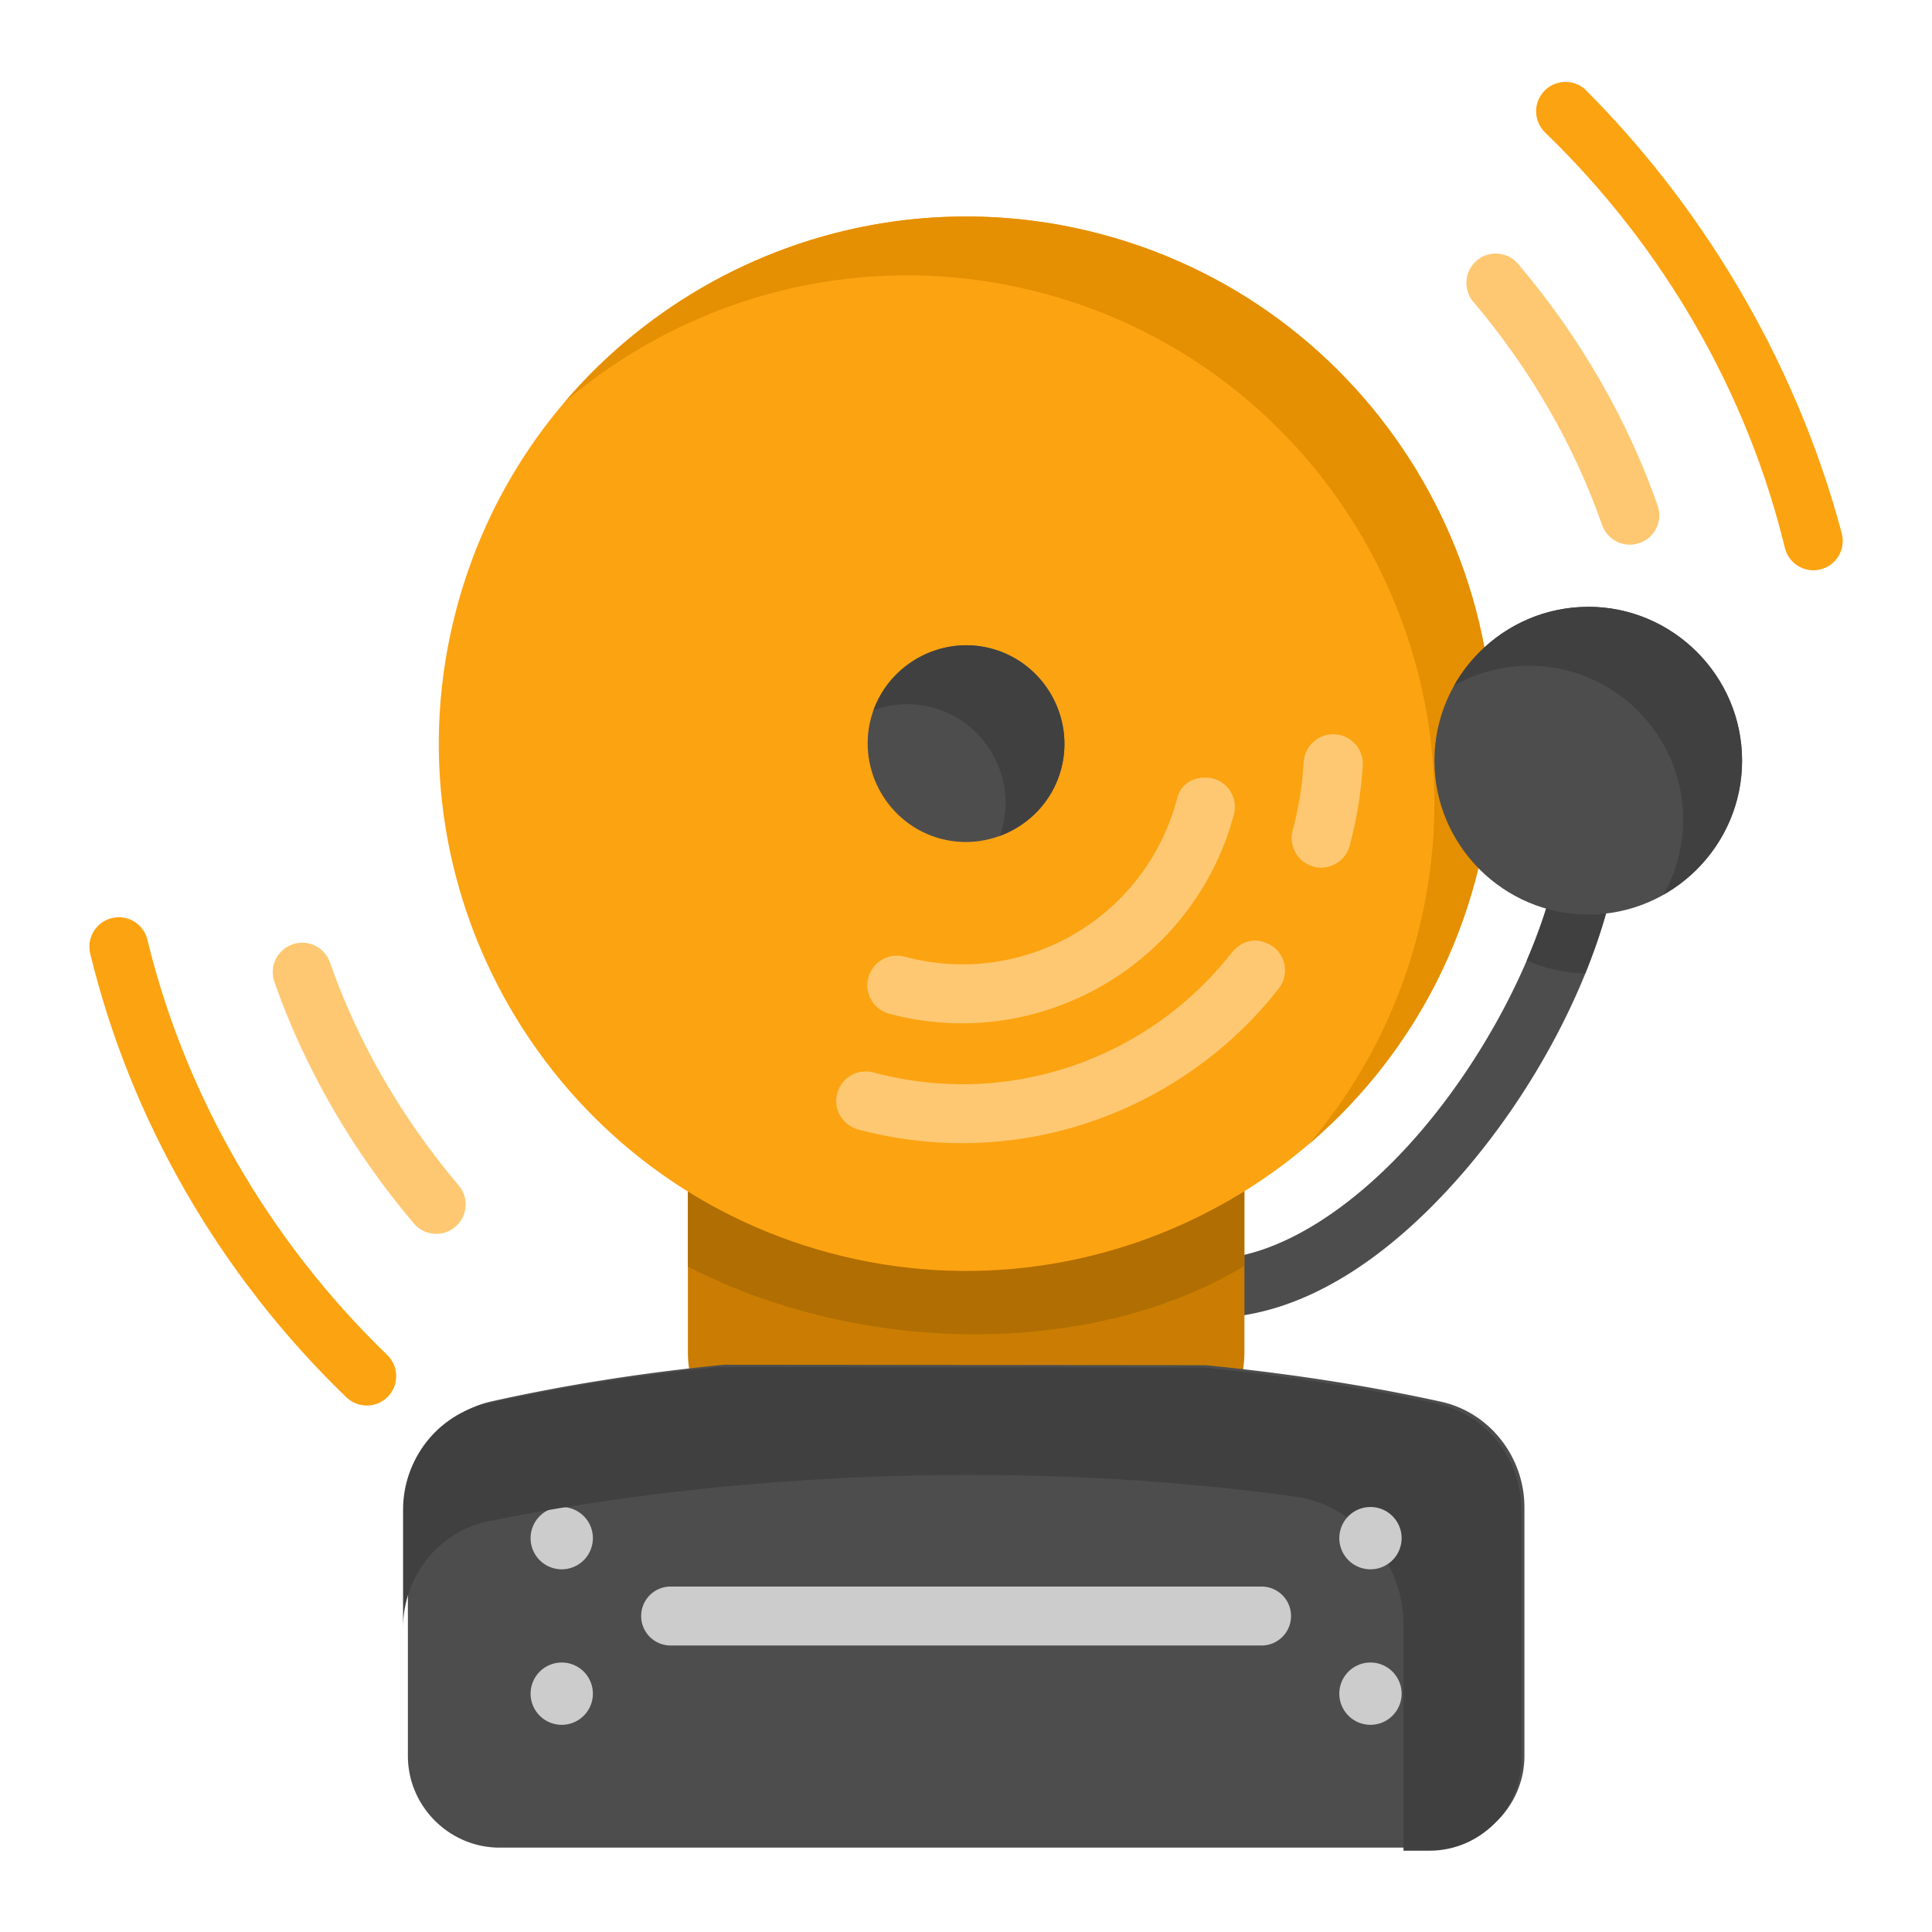 <?xml version="1.0" encoding="UTF-8" standalone="no"?>
<!-- Created with Inkscape (http://www.inkscape.org/) -->

<svg
   width="64pt"
   height="64pt"
   viewBox="0 0 22.578 22.578"
   version="1.1"
   id="svg831"
   inkscape:version="1.1.1 (3bf5ae0d25, 2021-09-20)"
   sodipodi:docname="1 - Trophy.svg"
   inkscape:export-filename="C:\Users\User\Desktop\DESEMBER\5 - Audio Book.png"
   inkscape:export-xdpi="576"
   inkscape:export-ydpi="576"
   xmlns:inkscape="http://www.inkscape.org/namespaces/inkscape"
   xmlns:sodipodi="http://sodipodi.sourceforge.net/DTD/sodipodi-0.dtd"
   xmlns="http://www.w3.org/2000/svg"
   xmlns:svg="http://www.w3.org/2000/svg"
   xmlns:rdf="http://www.w3.org/1999/02/22-rdf-syntax-ns#"
   xmlns:cc="http://creativecommons.org/ns#"
   xmlns:dc="http://purl.org/dc/elements/1.1/">
  <defs
     id="defs825">
    <pattern
       id="EMFhbasepattern"
       patternUnits="userSpaceOnUse"
       width="6"
       height="6"
       x="0"
       y="0" />
    <pattern
       id="EMFhbasepattern-9"
       patternUnits="userSpaceOnUse"
       width="6"
       height="6"
       x="0"
       y="0" />
    <pattern
       id="EMFhbasepattern-0"
       patternUnits="userSpaceOnUse"
       width="6"
       height="6"
       x="0"
       y="0" />
    <pattern
       id="EMFhbasepattern-7"
       patternUnits="userSpaceOnUse"
       width="6"
       height="6"
       x="0"
       y="0" />
    <pattern
       id="EMFhbasepattern-2"
       patternUnits="userSpaceOnUse"
       width="6"
       height="6"
       x="0"
       y="0" />
    <pattern
       id="EMFhbasepattern-98"
       patternUnits="userSpaceOnUse"
       width="6"
       height="6"
       x="0"
       y="0" />
    <pattern
       id="EMFhbasepattern-6"
       patternUnits="userSpaceOnUse"
       width="6"
       height="6"
       x="0"
       y="0" />
    <pattern
       id="EMFhbasepattern-01"
       patternUnits="userSpaceOnUse"
       width="6"
       height="6"
       x="0"
       y="0" />
    <pattern
       id="EMFhbasepattern-07"
       patternUnits="userSpaceOnUse"
       width="6"
       height="6"
       x="0"
       y="0" />
    <pattern
       id="EMFhbasepattern-8"
       patternUnits="userSpaceOnUse"
       width="6"
       height="6"
       x="0"
       y="0" />
    <pattern
       id="EMFhbasepattern-4"
       patternUnits="userSpaceOnUse"
       width="6"
       height="6"
       x="0"
       y="0" />
    <pattern
       id="EMFhbasepattern-40"
       patternUnits="userSpaceOnUse"
       width="6"
       height="6"
       x="0"
       y="0" />
    <pattern
       id="EMFhbasepattern-08"
       patternUnits="userSpaceOnUse"
       width="6"
       height="6"
       x="0"
       y="0" />
    <pattern
       id="EMFhbasepattern-04"
       patternUnits="userSpaceOnUse"
       width="6"
       height="6"
       x="0"
       y="0" />
    <pattern
       id="EMFhbasepattern-014"
       patternUnits="userSpaceOnUse"
       width="6"
       height="6"
       x="0"
       y="0" />
    <pattern
       id="EMFhbasepattern-27"
       patternUnits="userSpaceOnUse"
       width="6"
       height="6"
       x="0"
       y="0" />
    <pattern
       id="EMFhbasepattern-09"
       patternUnits="userSpaceOnUse"
       width="6"
       height="6"
       x="0"
       y="0" />
    <pattern
       id="EMFhbasepattern-5"
       patternUnits="userSpaceOnUse"
       width="6"
       height="6"
       x="0"
       y="0" />
    <pattern
       id="EMFhbasepattern-018"
       patternUnits="userSpaceOnUse"
       width="6"
       height="6"
       x="0"
       y="0" />
  </defs>
  <sodipodi:namedview
     id="base"
     pagecolor="#ffffff"
     bordercolor="#666666"
     borderopacity="1.0"
     inkscape:pageopacity="0.0"
     inkscape:pageshadow="2"
     inkscape:zoom="4.6006733"
     inkscape:cx="42.71114"
     inkscape:cy="42.71114"
     inkscape:document-units="pt"
     inkscape:current-layer="layer1"
     showgrid="false"
     units="pt"
     inkscape:window-width="958"
     inkscape:window-height="1003"
     inkscape:window-x="952"
     inkscape:window-y="0"
     inkscape:window-maximized="0"
     inkscape:pagecheckerboard="true"
     inkscape:showpageshadow="false"
     inkscape:object-paths="false"
     inkscape:snap-intersection-paths="true"
     inkscape:snap-smooth-nodes="true"
     inkscape:snap-midpoints="true"
     showguides="true"
     inkscape:snap-bbox="true"
     inkscape:bbox-nodes="true"
     inkscape:snap-nodes="false"
     inkscape:snap-global="true">
    <inkscape:grid
       type="xygrid"
       id="grid1378" />
    <sodipodi:guide
       position="0.97,21.608"
       orientation="78,0"
       id="guide1380"
       inkscape:locked="false" />
    <sodipodi:guide
       position="0.97,0.97"
       orientation="0,78"
       id="guide1382"
       inkscape:locked="false" />
    <sodipodi:guide
       position="21.608,0.97"
       orientation="-78,0"
       id="guide1384"
       inkscape:locked="false" />
    <sodipodi:guide
       position="21.608,21.608"
       orientation="0,-78"
       id="guide1386"
       inkscape:locked="false" />
  </sodipodi:namedview>
  <g
     inkscape:label="Icon"
     inkscape:groupmode="layer"
     id="layer1"
     transform="translate(0,-274.422)"
     style="display:inline">
    <g
       id="g88475"
       style="display:inline;stroke-width:0.769"
       transform="matrix(1.3,0,0,1.3,39.937,-89.397)">
      <g
         id="g141709"
         style="stroke-width:0.769">
        <path
           style="color:#000000;fill:#4d4d4d;fill-opacity:1;stroke-width:0.769;stroke-linecap:round;stroke-linejoin:round;-inkscape-stroke:none"
           d="m -16.428,287.559 a 0.265,0.265 0 0 0 -0.318,0.197 c -0.176,0.74 -0.634,1.614 -1.211,2.285 -0.576,0.671 -1.267,1.123 -1.857,1.137 a 0.265,0.265 0 0 0 -0.258,0.27 0.265,0.265 0 0 0 0.27,0.26 c 0.834,-0.019 1.616,-0.586 2.248,-1.322 0.632,-0.737 1.121,-1.661 1.322,-2.508 a 0.265,0.265 0 0 0 -0.195,-0.318 z"
           id="path7062" />
        <path
           style="color:#000000;fill:#ca7d02;stroke-width:0.769;stroke-linecap:round;stroke-linejoin:round;-inkscape-stroke:none"
           d="m -24.273,290.156 a 0.265,0.265 0 0 0 -0.264,0.266 v 1.59 c 2e-6,0.606 0.497,1.104 1.104,1.104 h 2.795 c 0.606,0 1.104,-0.497 1.104,-1.104 v -1.592 a 0.265,0.265 0 0 0 -0.264,-0.264 z"
           id="path20711" />
        <path
           style="color:#000000;fill:#4d4d4d;fill-opacity:1;stroke-width:0.769;stroke-linecap:round;stroke-linejoin:round;-inkscape-stroke:none"
           d="m -24.203,292.129 a 0.265,0.265 0 0 0 -0.027,0.002 c -0.719,0.071 -1.417,0.181 -2.074,0.328 -0.444,0.1 -0.75,0.504 -0.75,0.951 v 2.236 c 4e-6,0.452 0.372,0.824 0.824,0.824 h 8.389 c 0.452,0 0.824,-0.372 0.824,-0.824 v -2.236 c 0,-0.447 -0.308,-0.852 -0.752,-0.949 -0.658,-0.145 -1.363,-0.253 -2.096,-0.326 a 0.265,0.265 0 0 0 -0.027,-0.002 z"
           id="path20903" />
        <path
           style="color:#000000;fill:#fec872;fill-opacity:1;stroke-width:0.769;stroke-linecap:round;stroke-linejoin:round;-inkscape-stroke:none"
           d="m -17.475,282.576 c 0.519,0.612 0.912,1.305 1.156,2.004 0.048,0.138 0.2,0.211 0.338,0.162 0.137,-0.048 0.21,-0.198 0.162,-0.336 -0.267,-0.763 -0.693,-1.511 -1.254,-2.172 -0.094,-0.112 -0.261,-0.126 -0.373,-0.031 -0.111,0.095 -0.124,0.262 -0.03,0.373 z"
           id="path1184"
           sodipodi:nodetypes="ccccccc" />
        <path
           style="color:#000000;fill:#fca311;stroke-width:0.769;stroke-linecap:round;stroke-linejoin:round;-inkscape-stroke:none"
           d="m -16.465,280.67 c -0.105,-0.1 -0.272,-0.097 -0.373,0.008 -0.101,0.105 -0.098,0.271 0.006,0.373 1.073,1.036 1.821,2.351 2.156,3.734 0.034,0.142 0.177,0.229 0.318,0.195 0.143,-0.034 0.23,-0.178 0.195,-0.32 -0.432,-1.628 -1.319,-3.007 -2.303,-3.99 z"
           id="path349"
           sodipodi:nodetypes="ccccccc" />
        <path
           style="color:#000000;fill:#fca311;stroke-width:0.769;stroke-linecap:round;stroke-linejoin:round;-inkscape-stroke:none"
           d="m -29.91,288.432 c 0.359,1.483 1.157,2.885 2.303,3.99 0.105,0.101 0.272,0.098 0.373,-0.006 0.102,-0.105 0.1,-0.273 -0.006,-0.375 -1.073,-1.036 -1.821,-2.351 -2.156,-3.734 -0.035,-0.142 -0.178,-0.228 -0.32,-0.193 -0.141,0.035 -0.228,0.177 -0.194,0.318 z"
           id="path1206"
           sodipodi:nodetypes="ccccccc" />
        <path
           style="color:#000000;fill:#fec872;fill-opacity:1;stroke-width:0.769;stroke-linecap:round;stroke-linejoin:round;-inkscape-stroke:none"
           d="m -28.254,288.688 c 0.267,0.763 0.693,1.511 1.254,2.172 0.095,0.111 0.262,0.124 0.373,0.029 0.111,-0.095 0.124,-0.262 0.029,-0.373 -0.519,-0.612 -0.912,-1.303 -1.156,-2.002 -0.048,-0.139 -0.199,-0.213 -0.338,-0.164 -0.138,0.049 -0.211,0.2 -0.162,0.338 z"
           id="path347"
           sodipodi:nodetypes="ccccccc" />
        <path
           id="path125881"
           style="fill:#b16e02;fill-opacity:1;stroke-width:0.769;stroke-linecap:round;stroke-linejoin:round"
           d="m -24.273,290.156 c -0.146,5.8e-4 -0.264,0.119 -0.264,0.266 v 0.825 c 1.544,0.797 3.622,0.827 5.002,-0.006 v -0.822 c -5.81e-4,-0.145 -0.118,-0.263 -0.264,-0.264 z"
           sodipodi:nodetypes="ccccccc" />
        <path
           style="color:#000000;fill:#cccccc;fill-opacity:1;stroke-width:0.769;stroke-linecap:round;stroke-linejoin:round;-inkscape-stroke:none"
           d="m -25.67,293.408 a 0.28,0.28 0 0 1 0.279,0.281 0.28,0.28 0 0 1 -0.279,0.279 0.28,0.28 0 0 1 -0.281,-0.279 0.28,0.28 0 0 1 0.281,-0.281 z"
           id="path9889" />
        <path
           style="color:#000000;fill:#cccccc;fill-opacity:1;stroke-width:0.769;stroke-linecap:round;stroke-linejoin:round;-inkscape-stroke:none"
           d="m -25.67,294.806 a 0.28,0.28 0 0 1 0.279,0.281 0.28,0.28 0 0 1 -0.279,0.279 0.28,0.28 0 0 1 -0.281,-0.279 0.28,0.28 0 0 1 0.281,-0.281 z"
           id="path10033" />
        <path
           style="color:#000000;fill:#cccccc;fill-opacity:1;stroke-width:0.769;stroke-linecap:round;stroke-linejoin:round;-inkscape-stroke:none"
           d="m -18.4,294.806 a 0.28,0.28 0 0 1 0.279,0.281 0.28,0.28 0 0 1 -0.279,0.279 0.28,0.28 0 0 1 -0.281,-0.279 0.28,0.28 0 0 1 0.281,-0.281 z"
           id="path10121" />
        <path
           style="color:#000000;fill:#cccccc;fill-opacity:1;stroke-width:0.769;stroke-linecap:round;stroke-linejoin:round;-inkscape-stroke:none"
           d="m -24.693,294.123 a 0.265,0.265 0 0 0 -0.264,0.264 0.265,0.265 0 0 0 0.264,0.266 h 5.314 a 0.265,0.265 0 0 0 0.264,-0.266 0.265,0.265 0 0 0 -0.264,-0.264 z"
           id="path10158" />
        <path
           style="color:#000000;fill:#fca311;stroke-width:0.769;stroke-linecap:round;stroke-linejoin:round;-inkscape-stroke:none"
           d="m -22.688,281.852 c -1.829,0.255 -3.418,1.575 -3.926,3.469 -0.677,2.525 0.827,5.126 3.352,5.803 2.525,0.676 5.126,-0.825 5.803,-3.35 0.677,-2.525 -0.827,-5.128 -3.352,-5.805 -0.631,-0.169 -1.267,-0.202 -1.877,-0.117 z"
           id="path20116" />
        <path
           style="color:#000000;fill:#4d4d4d;fill-opacity:1;stroke-width:0.769;stroke-linecap:round;stroke-linejoin:round;-inkscape-stroke:none"
           d="m -21.807,285.691 c -0.469,-0.126 -0.958,0.156 -1.084,0.625 -0.126,0.469 0.156,0.958 0.625,1.084 0.469,0.126 0.958,-0.156 1.084,-0.625 0.126,-0.469 -0.156,-0.958 -0.625,-1.084 z"
           id="path20308" />
        <path
           id="path104558"
           style="color:#000000;fill:#404040;fill-opacity:1;stroke-width:0.769;stroke-linecap:round;stroke-linejoin:round;-inkscape-stroke:none"
           d="m -22.048,285.662 c -0.361,0.006 -0.694,0.235 -0.82,0.583 0.165,-0.061 0.351,-0.073 0.532,-0.024 0.469,0.126 0.75,0.615 0.625,1.084 -0.006,0.024 -0.014,0.048 -0.023,0.071 0.262,-0.096 0.475,-0.313 0.552,-0.6 0.126,-0.469 -0.156,-0.958 -0.625,-1.084 -0.081,-0.022 -0.162,-0.031 -0.242,-0.03 z" />
        <path
           id="path10503"
           style="color:#000000;fill:#fec872;stroke-width:2.907;stroke-linecap:round;stroke-linejoin:round;-inkscape-stroke:none"
           d="m -70.645,24.131 c -0.55,-0.032 -1.023,0.387 -1.057,0.938 -0.046,0.77 -0.167,1.548 -0.375,2.324 -0.144,0.535 0.174,1.084 0.709,1.227 0.534,0.143 1.083,-0.175 1.225,-0.709 0.243,-0.906 0.389,-1.821 0.443,-2.725 0.031,-0.553 -0.393,-1.025 -0.945,-1.055 z m -5.359,2.207 c -1.082,4.038 -5.204,6.418 -9.242,5.336 -0.534,-0.143 -1.082,0.175 -1.225,0.709 -0.144,0.534 0.173,1.084 0.707,1.227 5.083,1.362 10.332,-1.673 11.693,-6.756 0.143,-0.534 -0.175,-1.083 -0.709,-1.225 -0.613,-0.128 -1.116,0.177 -1.225,0.709 z m 1.875,5.182 c -0.927,1.189 -2.072,2.181 -3.359,2.924 -2.575,1.487 -5.709,1.99 -8.812,1.158 -0.535,-0.144 -1.084,0.174 -1.227,0.709 -0.143,0.534 0.175,1.082 0.709,1.225 3.625,0.971 7.313,0.376 10.328,-1.365 1.508,-0.87 2.854,-2.023 3.941,-3.418 0.343,-0.438 0.263,-1.071 -0.178,-1.41 -0.577,-0.394 -1.085,-0.196 -1.402,0.178 z"
           transform="matrix(0.265,0,0,0.265,0,280.067)"
           sodipodi:nodetypes="ccccccccccccccccccccccc" />
        <path
           id="path83054"
           style="color:#000000;fill:#e58f03;fill-opacity:1;stroke-width:0.769;stroke-linecap:round;stroke-linejoin:round;-inkscape-stroke:none"
           d="m -21.992,281.807 c -0.234,-0.002 -0.467,0.013 -0.696,0.045 -1.151,0.161 -2.207,0.744 -2.958,1.625 0.684,-0.585 1.528,-0.97 2.429,-1.096 0.61,-0.085 1.246,-0.052 1.877,0.117 2.525,0.676 4.028,3.28 3.352,5.805 -0.188,0.702 -0.526,1.325 -0.968,1.844 0.704,-0.601 1.24,-1.413 1.498,-2.373 0.677,-2.525 -0.827,-5.128 -3.352,-5.805 -0.394,-0.106 -0.791,-0.158 -1.181,-0.162 z" />
        <path
           id="path140588"
           style="color:#000000;fill:#404040;fill-opacity:1;stroke-width:0.769;stroke-linecap:round;stroke-linejoin:round;-inkscape-stroke:none"
           d="m -16.479,287.551 a 0.265,0.265 0 0 0 -0.267,0.205 c -0.056,0.236 -0.141,0.486 -0.25,0.739 0.162,0.071 0.34,0.112 0.526,0.116 0.1,-0.247 0.18,-0.493 0.237,-0.734 a 0.265,0.265 0 0 0 -0.195,-0.318 0.265,0.265 0 0 0 -0.051,-0.007 z" />
        <path
           style="color:#000000;fill:#4d4d4d;fill-opacity:1;stroke-width:0.769;stroke-linecap:round;stroke-linejoin:round;-inkscape-stroke:none"
           d="m -16.443,285.316 c -0.761,0 -1.383,0.622 -1.383,1.383 -1e-6,0.761 0.622,1.383 1.383,1.383 0.761,0 1.383,-0.622 1.383,-1.383 10e-7,-0.761 -0.622,-1.383 -1.383,-1.383 z"
           id="path20517" />
        <path
           id="path128543"
           style="color:#000000;fill:#404040;fill-opacity:1;stroke-width:0.769;stroke-linecap:round;stroke-linejoin:round;-inkscape-stroke:none"
           d="m -16.443,285.316 c -0.516,0 -0.968,0.286 -1.206,0.707 0.2,-0.113 0.431,-0.178 0.676,-0.178 0.761,0 1.383,0.622 1.383,1.383 0,0.245 -0.065,0.476 -0.178,0.676 0.421,-0.238 0.707,-0.69 0.707,-1.206 10e-7,-0.761 -0.622,-1.383 -1.383,-1.383 z" />
        <path
           id="path135983"
           style="color:#000000;fill:#404040;stroke-width:2.907;stroke-linecap:round;stroke-linejoin:round;-inkscape-stroke:none"
           d="m -91.58,45.598 c -2.717,0.27 -5.357,0.683 -7.84,1.24 -1.678,0.377 -2.834,1.905 -2.834,3.594 v 4 c 0,-1.689 1.156,-3.217 2.834,-3.594 8.562,-1.734 18.528,-2.089 27.468,-0.841 2.015,0.281 3.634,2.259 3.634,4.294 v 7.711 h 0.885 c 1.708,0 3.115,-1.407 3.115,-3.115 v -8.453 c 0,-1.69 -1.163,-3.219 -2.842,-3.588 -2.485,-0.547 -5.154,-0.957 -7.922,-1.232 z"
           transform="matrix(0.265,0,0,0.265,0,280.067)"
           sodipodi:nodetypes="cssccccsccccc" />
        <path
           style="color:#000000;fill:#cccccc;fill-opacity:1;stroke-width:0.769;stroke-linecap:round;stroke-linejoin:round;-inkscape-stroke:none"
           d="m -18.4,293.408 a 0.28,0.28 0 0 1 0.279,0.281 0.28,0.28 0 0 1 -0.279,0.279 0.28,0.28 0 0 1 -0.281,-0.279 0.28,0.28 0 0 1 0.281,-0.281 z"
           id="path10119" />
      </g>
    </g>
  </g>
</svg>
